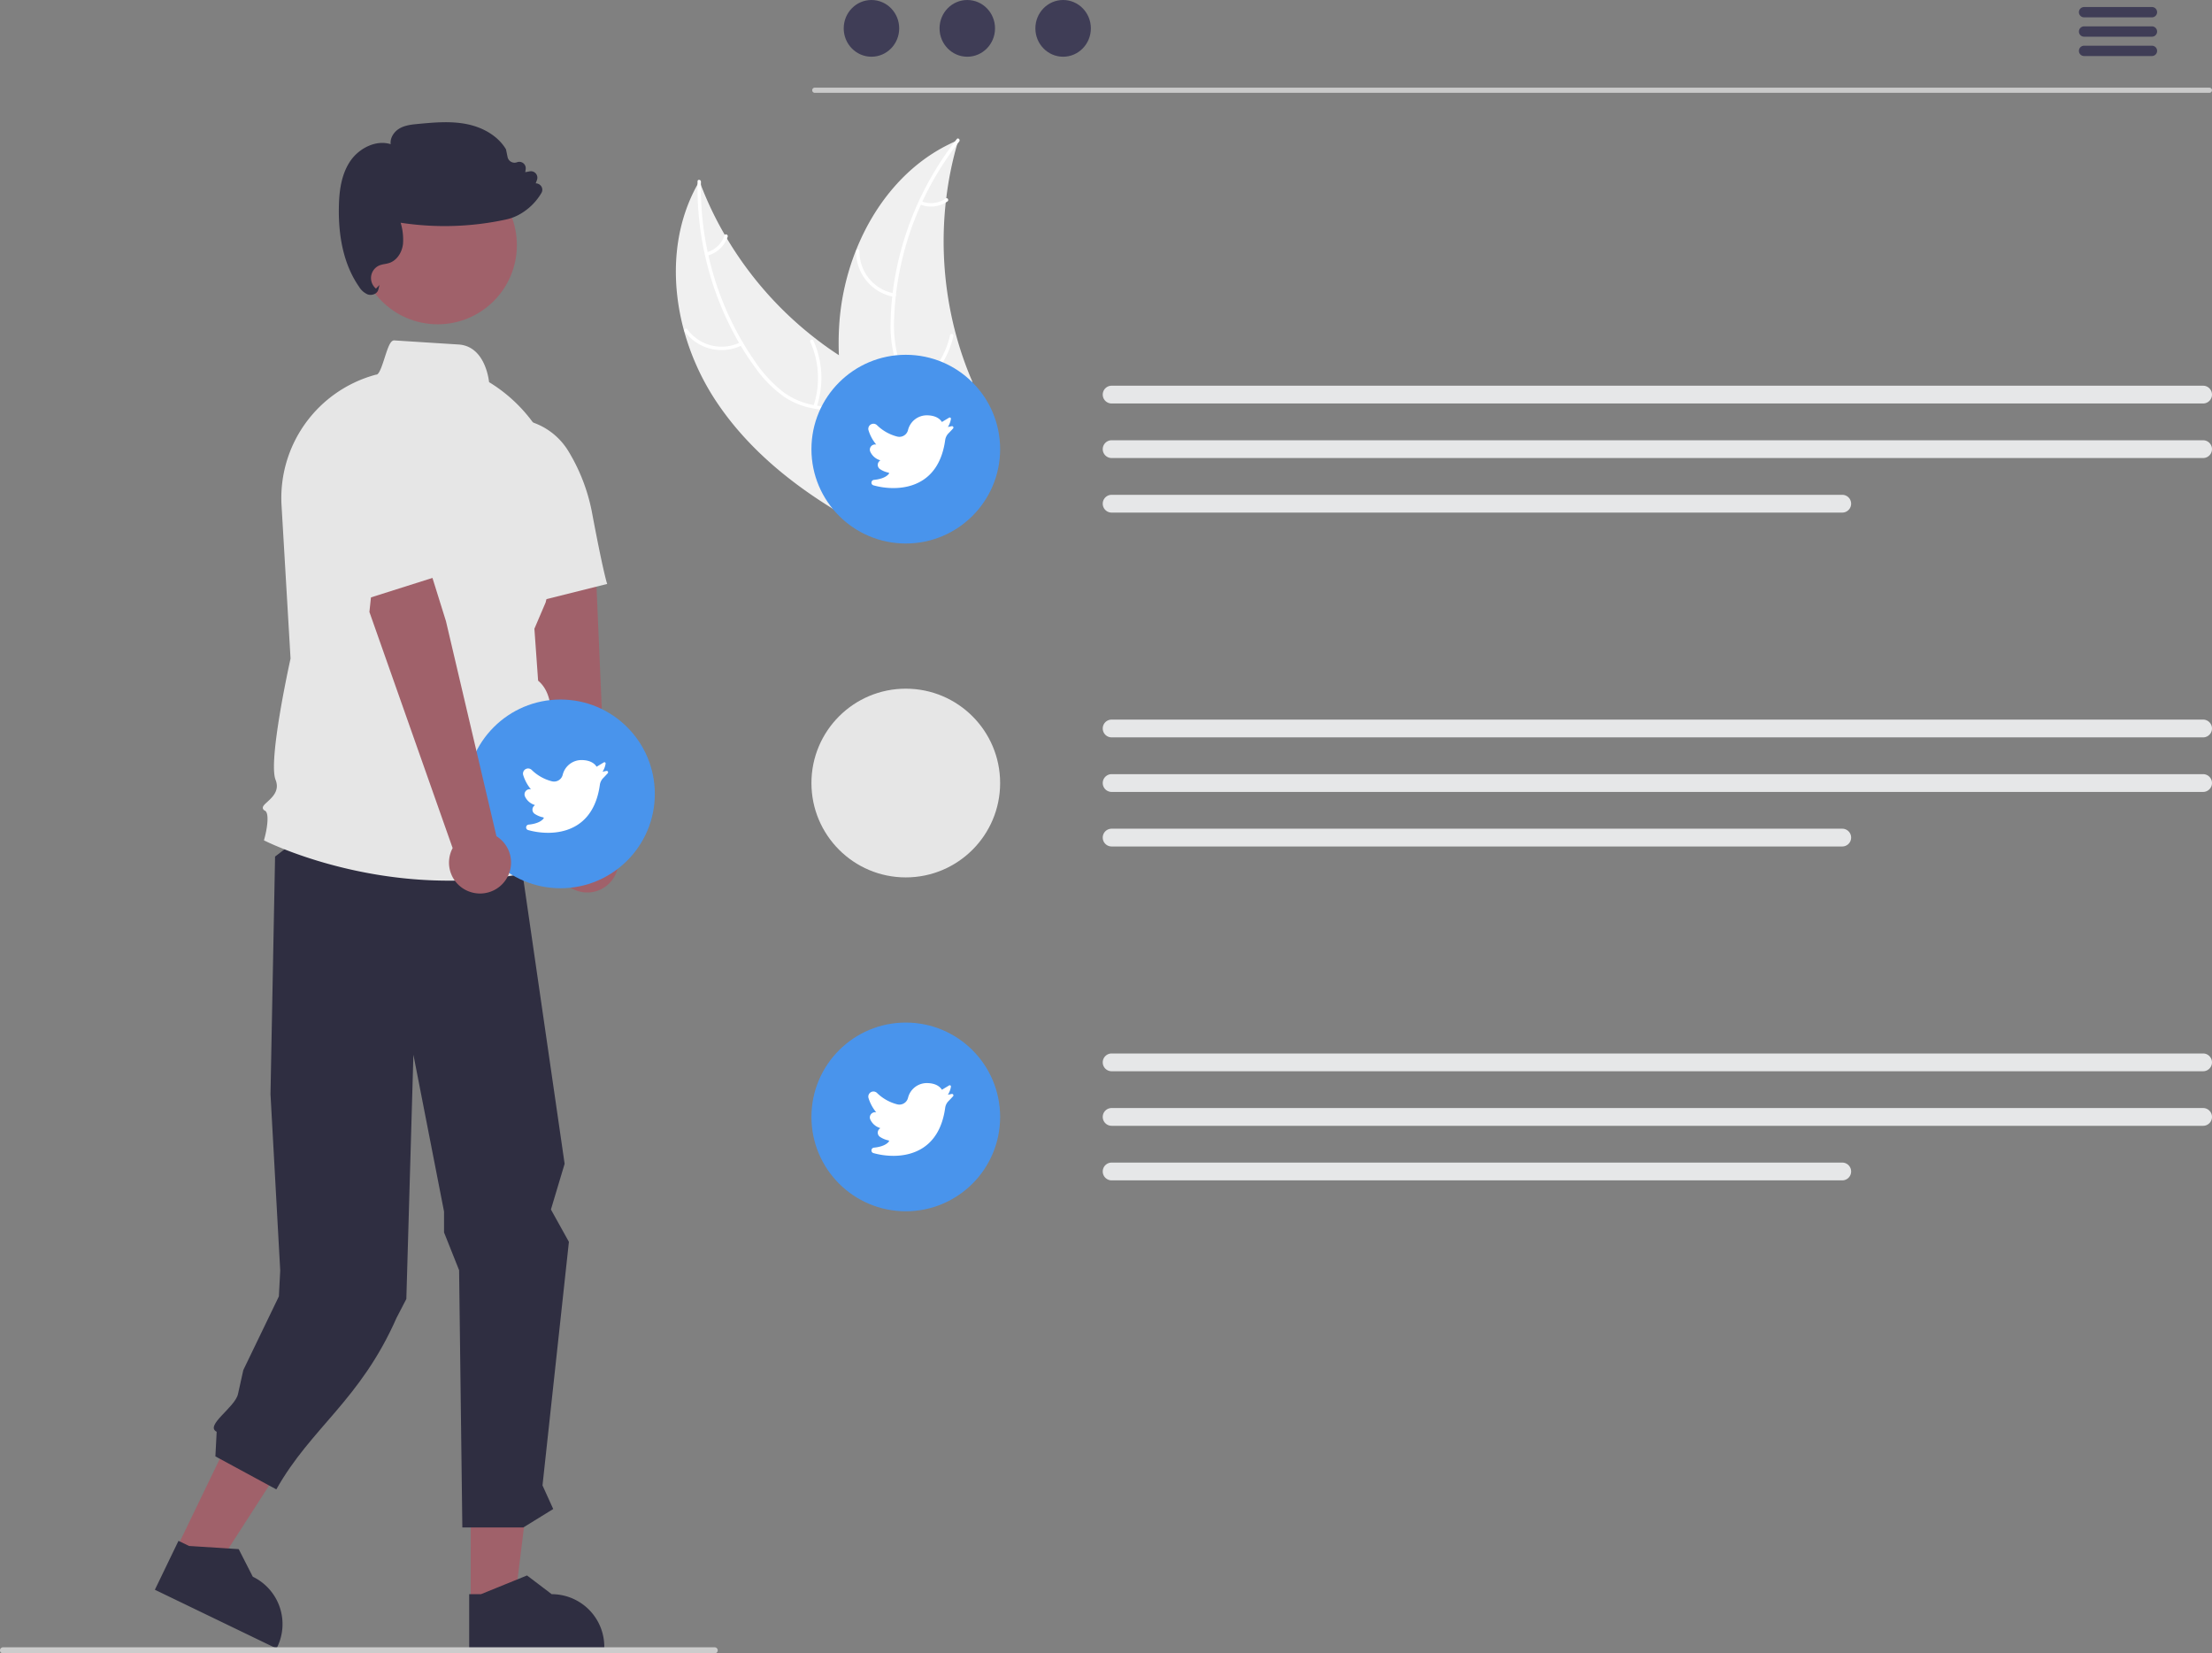 <svg xmlns="http://www.w3.org/2000/svg" data-name="Layer 1" width="871.178" height="651.082" viewBox="0 0 871.178 651.082" xmlns:xlink="http://www.w3.org/1999/xlink"><rect x="0" y="0" width="871.178" height="651.082" fill="#808080" stroke="none"/><polygon points="69.394 610.045 84.978 617.567 121.409 561.037 98.408 549.935 69.394 610.045" fill="#a0616a"/><path d="M225.408,750.496l47.922,23.132.293-.606a20.713,20.713,0,0,0-9.648-27.656l-.001-.001-5.548-10.867-19.538-1.243-4.183-2.019Z" transform="translate(-164.411 -124.459)" fill="#2f2e41"/><polygon points="185.394 631.117 202.698 631.116 210.93 564.37 185.39 564.371 185.394 631.117" fill="#a0616a"/><path d="M349.196,773.628l53.213-.002v-.673a20.713,20.713,0,0,0-20.712-20.712h-.001l-9.72-7.374-18.135,7.375-4.645 0Z" transform="translate(-164.411 -124.459)" fill="#2f2e41"/><path d="M366.955,446.019,386.784,582.761l-5.396,17.993,7.081,12.743-10.399,95.912,4.221,9.293-11.794,7.274h-23.999L345.224,624.66l-5.928-14.875v-8.198l-12.068-61.779L324.445,635.982l-3.853,7.432c-14.351,32.561-33.684,43.222-47.351,67.561l-24-13,.503-9.695c-4.821-2.441,7.239-9.576,8.398-14.854l2.099-9.451,14-29,.534-10.213-3.832-69.462,1.803-93.539,31.481-24.073Z" transform="translate(-164.411 -124.459)" fill="#2f2e41"/><path d="M433.829,254.781a96.901,96.901,0,0,0,12.51,27.53c12.48,18.87,30.34,33.3,49.97,44.85,1.36.81,2.74,1.6,4.12,2.38h13.77l.48-1.1v-.01l.56-1.27.07-.15.03.15.55,2.38h6.76c.56-.79,1.11-1.58,1.65-2.38.79-1.17,1.55-2.35,2.27-3.55a57.635,57.635,0,0,0,3.4-6.52c.12-.25.22-.5.32-.75l-.45-.49,1.87-8.18-3.76-.62,4.12-12.71c-.15-.47-.32-.94-.5-1.41-2.31-5.85-6.65-10.22-11.8-13.89-5.3-3.79-11.47-6.83-17.14-9.99-2.66-1.49-5.28-3.06-7.83-4.72v-.01q-4.89-3.165-9.49-6.77a1.426,1.426,0,0,1-.15-.11,1.069,1.069,0,0,1-.12-.1,140.902,140.902,0,0,1-34.31-38.93.01.01,0,0,1-.01-.01c-.3-.48-.58-.96-.86-1.45v-.01a136.256,136.256,0,0,1-9.41-19.65v-.01c-.2-.5-.38-1-.57-1.5q-.39.66-.75,1.32a.01.01,0,0,0-.01.01C429.419,214.461,428.499,235.361,433.829,254.781Z" transform="translate(-164.411 -124.459)" fill="#f0f0f0"/><path d="M439.12,197.111a121.365,121.365,0,0,0,2.87,27.54,118.54,118.54,0,0,0,3.36,12.24,121.346,121.346,0,0,0,10.13,22.6c.23.39.45.77.69,1.15v.01a102.346,102.346,0,0,0,5.75,8.66,47.722,47.722,0,0,0,11.4,11.46,30.089,30.089,0,0,0,11.98,4.63c.8.15,1.62.26,2.45.36,3.31.39,6.73.54,10.01,1.24a21.849,21.849,0,0,1,4.82,1.55c5.28,2.45,8.25,7.58,9.55,13.06.23.96.41,1.93.55,2.9,1.09,7.45-.11,15.19.51,22.65.07.79.16,1.59.27,2.38h.74l.48-1.1v-.01c-.05-.42-.09-.84-.13-1.27a96.292,96.292,0,0,1-.09-11.01c.04-1.65.07-3.31.05-4.97-.02-1.33-.07-2.66-.17-3.98v-.01c-.07-.82-.15-1.63-.26-2.44a31.587,31.587,0,0,0-1.82-7.25,18.152,18.152,0,0,0-10.32-10.68,26.992,26.992,0,0,0-4.47-1.25c-3.35-.64-6.81-.8-10.18-1.22-.36-.04-.72-.09-1.07-.15-.45-.07-.89-.15-1.33-.23a28.666,28.666,0,0,1-12.16-5.27,51.903,51.903,0,0,1-10.98-11.92c-1.64-2.35-3.2-4.75-4.65-7.22a.01.01,0,0,0-.01-.01c-.07-.12-.14-.23-.21-.35l-.01-.02a119.571,119.571,0,0,1-13.46-34.17c-.09-.44-.19-.88-.29-1.32a120.888,120.888,0,0,1-2.67-26.4v-.01c0-.42.01-.83.02-1.25.02-.86-1.31-1.05-1.33-.19-.01.42-.02.84-.01,1.26A.01.01,0,0,0,439.12,197.111Z" transform="translate(-164.411 -124.459)" fill="#fff"/><path d="M456.74,260.37a18.018,18.018,0,0,1-22.694-5.416c-.509-.699.554-1.523,1.064-.822a16.684,16.684,0,0,0,21.121,4.995c.769-.395,1.275.85.51,1.244Z" transform="translate(-164.411 -124.459)" fill="#fff"/><path d="M484.761,284.369a34.728,34.728,0,0,0-1.23-25.279c-.355-.79.889-1.299,1.244-.51A36.123,36.123,0,0,1,486.001,284.888c-.279.821-1.517.297-1.24-.519Z" transform="translate(-164.411 -124.459)" fill="#fff"/><path d="M442.733,223.814a10.199,10.199,0,0,0,7.022-6.659c.268-.824,1.506-.3,1.24.519a11.429,11.429,0,0,1-7.752,7.384.695.695,0,0,1-.877-.367.675.675,0,0,1,.367-.877Z" transform="translate(-164.411 -124.459)" fill="#fff"/><path d="M494.799,264.321v.01a131.246,131.246,0,0,0,2.67,21.24v.01c.08.48.19.95.29,1.42a184.496,184.496,0,0,0,10.11,31.61q1.785,4.32,3.74,8.55c.36.8.73,1.59,1.11,2.38h1.48l.48-1.1v-.01l.56-1.27.07-.15.03.15.55,2.38h14.3l2.78-2.38,4.05-3.47-5.66-6.18-.93-1.02-.14-.15-.45-.49,1.87-8.18-3.76-.62,4.12-12.71,1.95-6.01.49-1.51,2.85-8.79,8.6,1.61,1.4-4.9a135.99,135.99,0,0,1-6.42-18.41c-.01-.05-.03-.09-.04-.14a141.583,141.583,0,0,1-4.02-51.96v-.01c.06-.56.13-1.13.21-1.68v-.02a133.631,133.631,0,0,1,4.32-21.34c.14-.53.3-1.05.45-1.57-.46.2-.91.39-1.37.59l-.01.01h-.02c-.73.32-1.46.66-2.17,1.02-17.06,8.29-29.61,23.85-36.74,41.79-.02.05-.04.09-.06.14a96.394,96.394,0,0,0-6.57,29.43A114.868,114.868,0,0,0,494.799,264.321Z" transform="translate(-164.411 -124.459)" fill="#f0f0f0"/><path d="M520.749,329.541h1.58c.5-.81,1.04-1.6,1.58-2.38q1.29-1.815,2.66-3.55c.79-1,1.58-1.99,2.37-2.98.82-1.03,1.63-2.06,2.42-3.12l-.93-1.02c-.15.2-.3.4-.46.6-2.56,3.37-5.33,6.61-7.7,10.07C521.739,327.941,521.229,328.731,520.749,329.541Z" transform="translate(-164.411 -124.459)" fill="#fff"/><path d="M542.191,180.17c-.26.33-.53.67-.78,1.01q-2.925,3.795-5.53,7.83a117.99,117.99,0,0,0-8.22,14.85c-.19.4-.38.81-.56,1.22a119.264,119.264,0,0,0-9.84,35.44c-.02.12-.03.23-.04.35q-.495,4.29-.64,8.61a51.783,51.783,0,0,0,1.59,16.12c.2.69.42,1.37.66,2.03a27.346,27.346,0,0,0,2.25,4.65,27.923,27.923,0,0,0,2.14,3.09c.47.6.96,1.19,1.48,1.76.3.33.61.66.92.99.26.25.51.51.77.76,2.7,2.62,5.68,5.05,8.12,7.94l-.49,1.51c-2.35-2.98-5.38-5.45-8.11-8.05a37.897,37.897,0,0,1-4.66-5.28c-.18-.26-.37-.52-.54-.79a26.749,26.749,0,0,1-2.39-4.29c-.34-.75-.65-1.52-.93-2.32a47.892,47.892,0,0,1-2.2-16,103.415,103.415,0,0,1,.62-10.39c.04-.45.09-.89.15-1.34a121.639,121.639,0,0,1,5.52-24.14,122.661,122.661,0,0,1,13.76-28.18q2.475-3.765,5.25-7.35c.24-.33.49-.65.75-.98C541.771,178.54,542.721,179.49,542.191,180.17Z" transform="translate(-164.411 -124.459)" fill="#fff"/><path d="M516.437,241.336A18.018,18.018,0,0,1,501.578,223.348a.673.673,0,0,1,1.344-.016,16.684,16.684,0,0,0,13.857,16.704c.852.147.506,1.447-.341,1.3Z" transform="translate(-164.411 -124.459)" fill="#fff"/><path d="M524.361,277.369a34.728,34.728,0,0,0,14.238-20.924c.192-.844,1.492-.502,1.3.341a36.123,36.123,0,0,1-14.86,21.743c-.716.487-1.39-.676-.678-1.161Z" transform="translate(-164.411 -124.459)" fill="#fff"/><path d="M527.263,203.715a10.199,10.199,0,0,0,9.616-1.089c.71-.496,1.383.668.678,1.161a11.429,11.429,0,0,1-10.636,1.228.695.695,0,0,1-.479-.821.675.675,0,0,1,.821-.479Z" transform="translate(-164.411 -124.459)" fill="#fff"/><circle cx="356.736" cy="176.874" r="37.158" fill="#4994ec" style="isolation:isolate"/><path d="M516.286,316.659a29.295,29.295,0,0,1-7.871-1.08,1.063,1.063,0,0,1-.784-1.142,1.083,1.083,0,0,1,.994-1.004c3.84-.386,5.333-1.687,5.882-2.428a.273.273,0,0,0,.038-.262.25.25,0,0,0-.187-.16,9.293,9.293,0,0,1-3.383-1.401,2.008,2.008,0,0,1-.001-3.302c.052-.035.063-.065.057-.104a.123.123,0,0,0-.08-.101,6.192,6.192,0,0,1-3.775-3.316,2.005,2.005,0,0,1,.279-2.117,2.048,2.048,0,0,1,2.067-.706,16.243,16.243,0,0,1-3.076-5.715,2.019,2.019,0,0,1,3.366-1.928,17.581,17.581,0,0,0,8.021,4.498,3.499,3.499,0,0,0,4.191-2.57,7.621,7.621,0,0,1,7.352-5.813c4.029,0,5.541,1.853,5.998,2.633l2.844-1.708a.472.472,0,0,1,.708.494,8.173,8.173,0,0,1-1.202,3.172l1.526-.305a.55.55,0,0,1,.515.909H539.765c-.48.526-1.18,1.282-1.79,1.895a4.695,4.695,0,0,0-1.317,2.69C534.373,314.207,522.914,316.659,516.286,316.659Z" transform="translate(-164.411 -124.459)" fill="#fff" style="isolation:isolate"/><path d="M1032.081,283.35H602.219a3.5,3.5,0,0,1,0-7h429.862a3.5,3.5,0,0,1,0,7Z" transform="translate(-164.411 -124.459)" fill="#e6e7e8"/><path d="M1032.081,304.833H602.219a3.5,3.5,0,0,1,0-7h429.862a3.5,3.5,0,0,1,0,7Z" transform="translate(-164.411 -124.459)" fill="#e6e7e8"/><path d="M889.965,326.316H602.219a3.5,3.5,0,0,1,0-7H889.965a3.5,3.5,0,0,1,0,7Z" transform="translate(-164.411 -124.459)" fill="#e6e7e8"/><circle cx="356.736" cy="308.356" r="37.158" fill="#e6e6e6" style="isolation:isolate"/><path d="M1032.081,414.832H602.219a3.5,3.5,0,0,1,0-7h429.862a3.5,3.5,0,0,1,0,7Z" transform="translate(-164.411 -124.459)" fill="#e6e7e8"/><path d="M1032.081,436.316H602.219a3.5,3.5,0,0,1,0-7h429.862a3.5,3.5,0,0,1,0,7Z" transform="translate(-164.411 -124.459)" fill="#e6e7e8"/><path d="M889.965,457.798H602.219a3.5,3.5,0,0,1,0-7H889.965a3.5,3.5,0,0,1,0,7Z" transform="translate(-164.411 -124.459)" fill="#e6e7e8"/><circle cx="356.736" cy="439.839" r="37.158" fill="#4994ec" style="isolation:isolate"/><path d="M516.286,579.623a29.295,29.295,0,0,1-7.871-1.08,1.063,1.063,0,0,1-.784-1.142,1.083,1.083,0,0,1,.994-1.004c3.84-.386,5.333-1.687,5.882-2.428a.273.273,0,0,0,.038-.262.25.25,0,0,0-.187-.16,9.293,9.293,0,0,1-3.383-1.401,2.008,2.008,0,0,1-.001-3.302c.052-.035.063-.065.057-.104a.123.123,0,0,0-.08-.101,6.192,6.192,0,0,1-3.775-3.316,2.005,2.005,0,0,1,.279-2.117,2.048,2.048,0,0,1,2.067-.706,16.243,16.243,0,0,1-3.076-5.715,2.019,2.019,0,0,1,3.366-1.928,17.581,17.581,0,0,0,8.021,4.498,3.499,3.499,0,0,0,4.191-2.57,7.621,7.621,0,0,1,7.352-5.813c4.029,0,5.541,1.853,5.998,2.633l2.844-1.708a.472.472,0,0,1,.708.494,8.173,8.173,0,0,1-1.202,3.172l1.526-.305a.55.55,0,0,1,.515.909H539.765c-.48.526-1.18,1.282-1.79,1.895a4.695,4.695,0,0,0-1.317,2.69C534.373,577.172,522.914,579.623,516.286,579.623Z" transform="translate(-164.411 -124.459)" fill="#fff" style="isolation:isolate"/><path d="M1032.081,546.314H602.219a3.5,3.5,0,1,1,0-7h429.862a3.5,3.5,0,0,1,0,7Z" transform="translate(-164.411 -124.459)" fill="#e6e7e8"/><path d="M1032.081,567.798H602.219a3.5,3.5,0,0,1,0-7h429.862a3.5,3.5,0,0,1,0,7Z" transform="translate(-164.411 -124.459)" fill="#e6e7e8"/><path d="M889.965,589.281H602.219a3.5,3.5,0,0,1,0-7H889.965a3.5,3.5,0,0,1,0,7Z" transform="translate(-164.411 -124.459)" fill="#e6e7e8"/><path d="M403.594,473.03a12.139,12.139,0,0,0,.017-18.614l-4.249-98.502-14.578-27.482-15.636-3.047,3.596,45.159,13.115,85.963a12.205,12.205,0,0,0,17.736,16.522Z" transform="translate(-164.411 -124.459)" fill="#a0616a"/><circle cx="172.386" cy="96.521" r="31.18" fill="#a0616a"/><path d="M341.087,471.254c-41.105.001-71.94-15.481-72.362-15.697l-.365-.188.112-.395c1.104-3.865,2.149-10.348.257-11.293a1.296,1.296,0,0,1-.806-.952c-.108-.777.669-1.487,1.746-2.47,2.09-1.909,4.952-4.522,3.273-8.718-2.959-7.398,5.362-45.308,5.9-47.738l-3.554-60.429a50.268,50.268,0,0,1,37.171-51.372l.079-.021.082.005c1.156.065,2.379-3.86,3.308-6.732,1.371-4.245,2.276-6.854,3.821-6.743,11.957.771,19.924,1.275,25.233,1.605,10.066.625,11.83,12.869,12.047,14.824a60.229,60.229,0,0,1,27.301,65.17l-5.017,21.574-4.434,10.366,1.461,20.45c6.877,5.718,4.906,17.416,4.515,19.393,6.553,6.779,2.529,14.757,1.553,16.446a15.976,15.976,0,0,1,2.881,14.896l6.035,19.614-.455.159A150.646,150.646,0,0,1,341.087,471.254Z" transform="translate(-164.411 -124.459)" fill="#e6e6e6"/><path d="M367.018,363.546l-19.587-37.666,13.543-36.115.286-.046a26.512,26.512,0,0,1,27.031,12.446,72.593,72.593,0,0,1,9.174,23.585c4.385,23.386,5.908,28.105,5.923,28.15l.169.512Z" transform="translate(-164.411 -124.459)" fill="#e6e6e6"/><circle cx="220.737" cy="312.63" r="37.158" fill="#4994ec" style="isolation:isolate"/><path d="M380.286,452.415a29.296,29.296,0,0,1-7.871-1.08,1.063,1.063,0,0,1-.784-1.142,1.083,1.083,0,0,1,.994-1.004c3.84-.386,5.333-1.687,5.882-2.428a.273.273,0,0,0,.038-.262.25.25,0,0,0-.187-.16,9.293,9.293,0,0,1-3.383-1.401,2.008,2.008,0,0,1-.001-3.302c.052-.035.063-.065.057-.104a.123.123,0,0,0-.08-.101,6.192,6.192,0,0,1-3.775-3.316,2.005,2.005,0,0,1,.279-2.117,2.048,2.048,0,0,1,2.067-.706,16.243,16.243,0,0,1-3.076-5.715,2.019,2.019,0,0,1,3.366-1.928,17.581,17.581,0,0,0,8.021,4.498,3.499,3.499,0,0,0,4.191-2.57,7.621,7.621,0,0,1,7.352-5.813c4.029,0,5.541,1.853,5.998,2.633l2.844-1.708a.472.472,0,0,1,.708.494,8.173,8.173,0,0,1-1.202,3.172l1.526-.305a.55.55,0,0,1,.515.909h-0c-.48.526-1.18,1.282-1.79,1.895a4.695,4.695,0,0,0-1.317,2.69C398.373,449.963,386.914,452.415,380.286,452.415Z" transform="translate(-164.411 -124.459)" fill="#fff" style="isolation:isolate"/><path d="M349.635,475.7a12.139,12.139,0,0,1-6.955-17.265l-32.778-92.986,3.282-30.936,13.373-8.656,13.499,43.244L359.933,453.757a12.205,12.205,0,0,1-10.298,21.943Z" transform="translate(-164.411 -124.459)" fill="#a0616a"/><polygon points="127.829 177.516 158.829 165.516 176.829 225.516 135.282 238.681 127.829 177.516" fill="#e6e6e6"/><path d="M310.359,240.579a3.511,3.511,0,0,1-1.132-.183,7.421,7.421,0,0,1-3.422-3.042c-5.526-7.948-8.195-18.545-7.93-31.498.112-5.479.732-12.485,4.569-18.07,3.227-4.696,9.755-8.422,15.838-6.552-.332-2.443,1.32-4.87,3.281-6.071,2.304-1.411,5.078-1.671,7.525-1.901,6.179-.579,12.566-1.178,18.822.008,7.015,1.331,12.751,4.946,15.737,9.92l.061.156.607,2.947a2.799,2.799,0,0,0,3.727,2.056,2.539,2.539,0,0,1,3.408,2.741l-.169,1.172,1.765-.33a2.541,2.541,0,0,1,2.849,3.377l-.499,1.348a2.672,2.672,0,0,1,1.943.855,2.456,2.456,0,0,1,.333,2.894,23.014,23.014,0,0,1-8.129,8.179,19.213,19.213,0,0,1-5.941,2.336,114.102,114.102,0,0,1-41.394,1.245,23.337,23.337,0,0,1,.925,8.379c-.44,3.534-2.515,6.45-5.286,7.429a12.764,12.764,0,0,1-1.932.466,11.325,11.325,0,0,0-1.844.448,5.397,5.397,0,0,0-1.58,9.224l1.366-1.424-.444,1.81a2.597,2.597,0,0,1-1.324,1.649A3.639,3.639,0,0,1,310.359,240.579Z" transform="translate(-164.411 -124.459)" fill="#2f2e41"/><path d="M447.081,774.351a1.186,1.186,0,0,1-1.19,1.19h-280.29a1.19,1.19,0,0,1,0-2.38h280.29A1.187,1.187,0,0,1,447.081,774.351Z" transform="translate(-164.411 -124.459)" fill="#ccc"/><path d="M1034.596,161.012H485.272a1.016,1.016,0,0,1,0-2.031h549.323a1.016,1.016,0,0,1,0,2.031Z" transform="translate(-164.411 -124.459)" fill="#cacaca"/><ellipse cx="343.216" cy="11.169" rx="10.925" ry="11.169" fill="#3f3d56"/><ellipse cx="380.958" cy="11.169" rx="10.925" ry="11.169" fill="#3f3d56"/><ellipse cx="418.7" cy="11.169" rx="10.925" ry="11.169" fill="#3f3d56"/><path d="M1011.983,131.291H985.166a2.031,2.031,0,0,1,0-4.061h26.817a2.031,2.031,0,0,1,0,4.061Z" transform="translate(-164.411 -124.459)" fill="#3f3d56"/><path d="M1011.983,138.906H985.166a2.031,2.031,0,0,1,0-4.061h26.817a2.031,2.031,0,0,1,0,4.061Z" transform="translate(-164.411 -124.459)" fill="#3f3d56"/><path d="M1011.983,146.521H985.166a2.031,2.031,0,0,1,0-4.061h26.817a2.031,2.031,0,0,1,0,4.061Z" transform="translate(-164.411 -124.459)" fill="#3f3d56"/></svg>